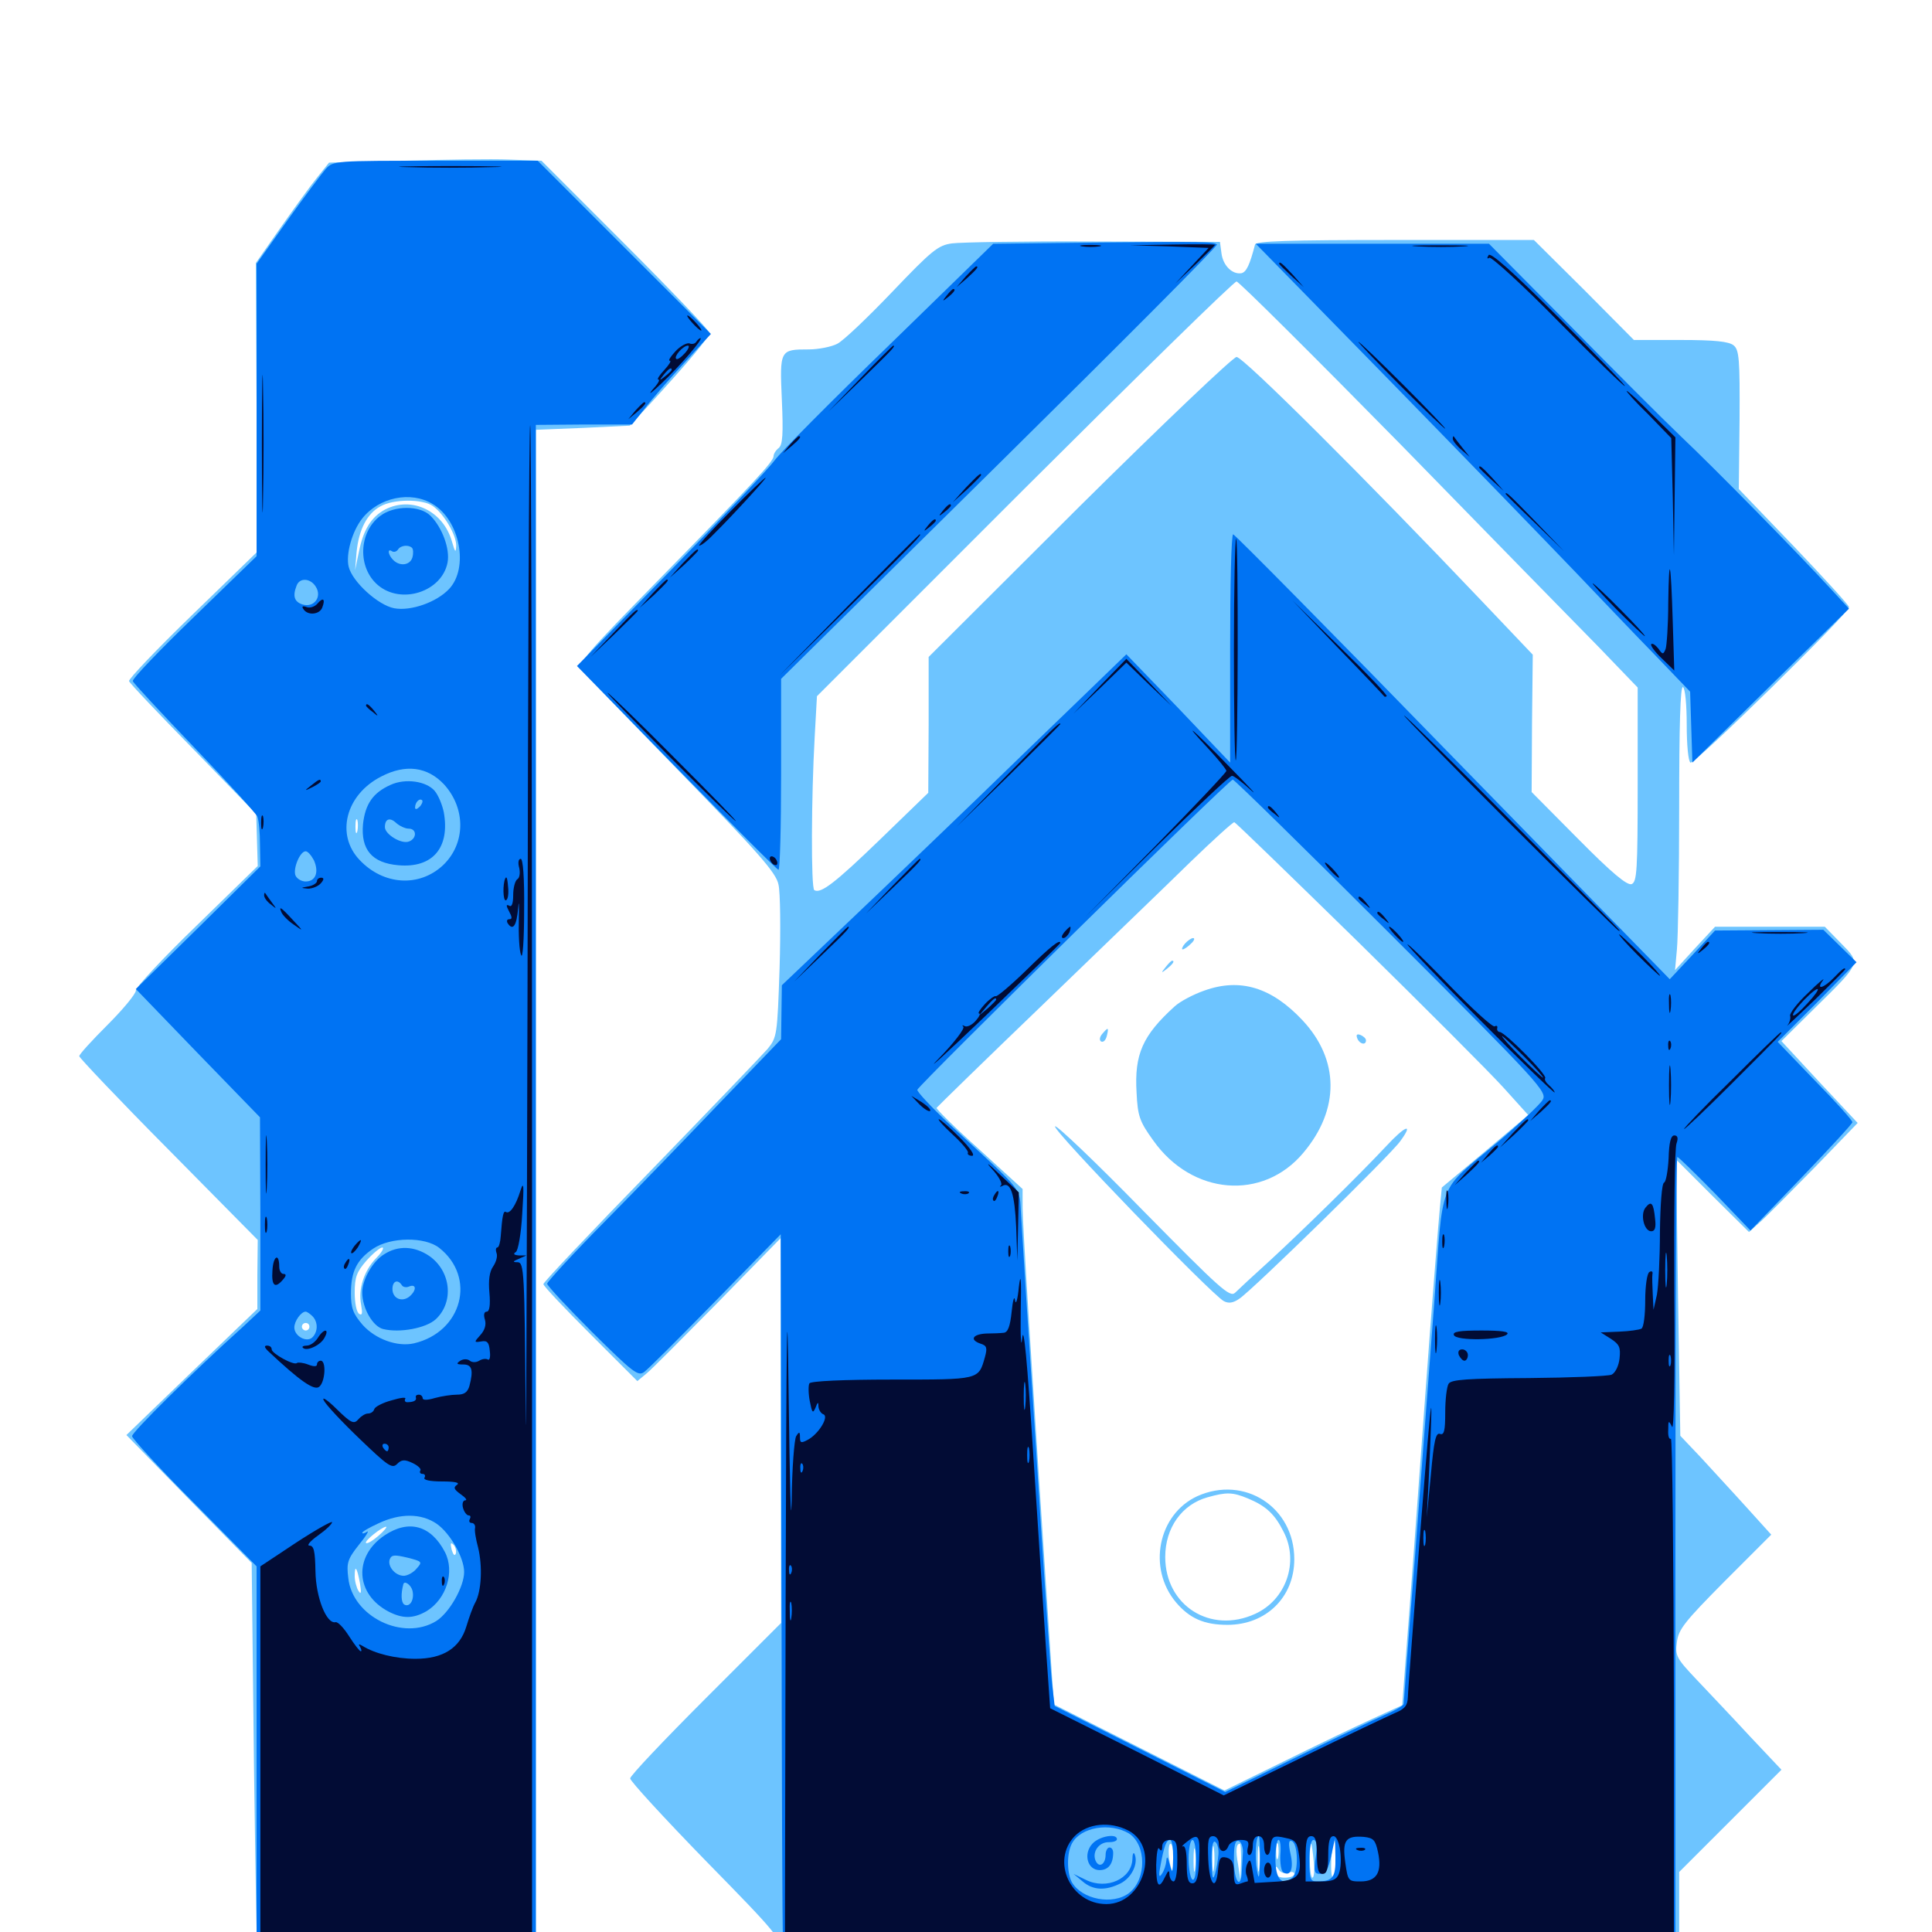 <svg xmlns="http://www.w3.org/2000/svg" viewBox="0 -1000 1000 1000">
	<path fill="#6dc4ff" d="M208.594 -916.797L170.312 -915.82L164.062 -908.008C160.547 -903.711 152.148 -891.992 145.117 -882.031L132.422 -863.867L132.812 -789.062L133.008 -714.258L99.609 -681.836C81.055 -663.867 66.406 -648.438 66.797 -647.461C66.992 -646.484 82.031 -630.664 100 -612.305L132.617 -578.711L133.008 -565.234L133.398 -551.758L101.953 -521.094C84.57 -504.297 70.312 -489.062 70.312 -487.305C70.312 -485.547 63.672 -477.539 55.664 -469.531C47.656 -461.523 41.016 -454.297 41.016 -453.32C41.016 -452.539 61.719 -430.664 87.109 -405.078L133.398 -358.203L133.203 -340.234V-322.461L99.219 -289.844L65.43 -257.227L97.852 -224.023L130.273 -191.016L131.445 -86.719C132.227 -29.492 133.008 17.578 133.398 17.578C133.594 17.773 166.016 17.578 205.664 17.188L277.344 16.797V-380.469V-777.539L301.758 -778.516L325.977 -779.688L336.523 -791.016C356.055 -812.305 367.188 -825.586 367.188 -827.734C367.188 -828.906 347.656 -849.414 323.633 -873.438L280.273 -916.797L263.672 -917.383C254.492 -917.773 229.883 -917.383 208.594 -916.797ZM224.023 -738.086C229.883 -733.984 236.328 -722.852 236.133 -717.383C235.938 -713.672 235.547 -714.062 233.984 -719.531C229.492 -735.547 213.281 -743.359 199.414 -736.328C192.188 -732.422 188.086 -725.977 185.742 -714.258L183.789 -704.883L184.57 -714.258C185.742 -725.977 190.039 -734.18 196.875 -737.891C203.711 -741.797 218.75 -741.797 224.023 -738.086ZM184.961 -569.727C184.375 -567.773 183.984 -568.945 183.984 -572.07C183.984 -575.391 184.375 -576.758 184.961 -575.586C185.352 -574.219 185.352 -571.484 184.961 -569.727ZM194.727 -348.828C188.281 -342.188 185.352 -332.617 186.914 -324.609C187.695 -320.312 187.5 -318.945 185.938 -319.922C184.57 -320.703 183.594 -325.586 183.594 -330.859C183.594 -338.867 184.57 -341.602 189.648 -347.461C192.969 -351.172 196.68 -354.297 197.852 -354.297C199.023 -354.297 197.656 -351.758 194.727 -348.828ZM160.156 -313.281C160.156 -312.305 159.375 -311.328 158.203 -311.328C157.227 -311.328 156.25 -312.305 156.25 -313.281C156.25 -314.453 157.227 -315.234 158.203 -315.234C159.375 -315.234 160.156 -314.453 160.156 -313.281ZM195.898 -205.078C192.969 -202.539 190.039 -200.781 189.453 -201.367C188.477 -202.344 197.461 -209.57 199.805 -209.766C200.586 -209.766 198.828 -207.617 195.898 -205.078ZM235.938 -195.898C235.352 -194.336 234.57 -195.312 233.789 -197.852C233.008 -201.172 233.203 -201.953 234.766 -200.391C235.742 -199.414 236.328 -197.266 235.938 -195.898ZM186.328 -180.469C187.109 -175.586 186.914 -174.414 185.547 -176.562C184.57 -178.125 183.594 -181.641 183.594 -184.18C183.594 -190.43 184.766 -188.867 186.328 -180.469ZM492.773 -874.023C485.547 -873.047 482.422 -870.508 461.719 -848.828C449.219 -835.742 436.523 -823.633 433.398 -822.07C430.469 -820.508 423.633 -819.141 418.555 -819.141C403.711 -819.141 403.516 -818.945 404.688 -792.969C405.469 -775.195 405.078 -769.922 403.125 -768.164C401.562 -766.992 400.391 -765.039 400.391 -763.867C400.391 -761.133 390.234 -750.195 341.406 -700.391C303.125 -661.328 299.023 -656.641 301.172 -653.32C302.539 -651.367 325.781 -627.344 352.539 -599.805C392.578 -558.594 401.758 -548.242 402.93 -542.188C403.906 -538.281 404.102 -518.75 403.516 -499.023C402.344 -464.062 402.148 -463.086 397.266 -457.031C394.336 -453.711 367.188 -425.391 336.719 -393.945C306.25 -362.695 281.25 -336.328 281.25 -335.352C281.25 -334.375 292.188 -322.852 305.664 -309.375L329.883 -285.156L334.375 -288.867C336.914 -290.82 353.516 -307.617 371.484 -325.781L404.102 -359.18V-259.57L404.297 -159.961L365.234 -120.898C343.75 -99.414 326.172 -80.859 326.172 -79.492C326.172 -78.125 343.75 -58.984 365.234 -36.914C402.93 1.562 404.297 3.32 404.297 10.938V18.75H636.719H869.141V-6.055V-31.055L895.508 -57.422L922.07 -83.984L905.664 -101.367C896.68 -111.133 884.18 -124.219 878.125 -130.664C867.773 -141.602 866.992 -142.969 867.969 -150C868.75 -156.641 871.875 -160.547 892.773 -181.641L916.797 -205.664L903.906 -219.922C896.875 -227.734 886.133 -239.258 880.469 -245.508L869.727 -256.836L868.555 -328.32L867.578 -399.805L886.328 -381.055L905.273 -362.305L911.133 -367.578C914.453 -370.508 926.953 -383.203 939.258 -395.703L961.523 -418.75L941.797 -439.844L922.07 -461.133L939.648 -478.516C963.477 -501.953 963.086 -501.367 952.93 -511.719L944.531 -520.312H916.211H887.695L877.344 -509.18L866.992 -497.852L867.969 -508.594C868.555 -514.453 869.141 -547.656 869.141 -582.422C869.141 -624.023 869.727 -645.117 871.094 -644.336C872.266 -643.75 873.047 -634.961 873.047 -624.805C873.047 -614.648 873.828 -605.859 875 -605.273C876.953 -604.102 957.031 -682.617 957.031 -685.742C957.031 -686.719 944.141 -700.781 928.516 -717.188L900 -746.875L900.391 -782.617C900.586 -814.258 900.195 -818.945 897.266 -821.289C894.727 -823.242 887.695 -824.023 869.922 -824.023H845.703L819.922 -850L793.945 -875.781H722.07C666.211 -875.781 650.195 -875.195 649.609 -873.438C646.875 -862.891 645.117 -859.18 642.578 -858.594C637.891 -857.812 633.008 -862.5 632.227 -868.945L631.445 -874.805L566.211 -875C530.273 -875.195 497.266 -874.609 492.773 -874.023ZM725 -769.922C770.312 -723.438 816.602 -676.172 827.734 -664.844L847.656 -644.141V-593.945C847.656 -549.219 847.266 -543.555 844.531 -542.383C842.188 -541.602 834.375 -548.047 816.992 -565.625L792.773 -590.039L792.969 -625.586L793.359 -661.133L766.992 -688.867C707.422 -751.562 643.359 -815.43 640.039 -815.234C638.281 -815.234 601.562 -780.273 558.594 -737.695L480.664 -659.961V-624.805L480.469 -589.648L455.664 -565.625C432.031 -542.773 424.805 -537.305 421.484 -539.258C419.727 -540.234 419.922 -587.5 421.68 -618.555L422.852 -639.648L530.273 -747.07C589.453 -806.055 638.672 -854.297 640.039 -854.297C641.211 -854.297 679.492 -816.211 725 -769.922ZM702.93 -512.5C737.305 -478.711 771.289 -444.727 778.32 -436.914L791.016 -422.852L768.75 -404.102L746.289 -385.352L745.312 -375.195C744.727 -369.531 741.016 -323.242 737.305 -272.266C733.594 -221.289 729.492 -165.43 728.125 -148.438L725.781 -117.383L709.961 -110.156C701.367 -106.25 680.664 -96.289 664.062 -88.086L633.789 -73.242L589.648 -95.508L545.508 -117.773L544.141 -137.891C533.594 -297.461 529.297 -366.797 529.297 -374.805V-384.57L506.836 -405.078C494.336 -416.211 484.57 -425.977 484.766 -426.562C485.156 -427.148 509.961 -451.367 540.039 -480.273C570.117 -509.375 604.492 -542.383 616.211 -553.906C628.125 -565.43 638.281 -574.609 638.867 -574.414C639.648 -574.219 668.359 -546.289 702.93 -512.5ZM573.633 -52.344C574.414 -52.93 573.242 -53.516 571.094 -53.32C568.945 -53.32 568.359 -52.734 569.922 -52.148C571.289 -51.562 573.047 -51.758 573.633 -52.344ZM628.32 -32.617C627.93 -29.492 627.539 -32.031 627.539 -37.891C627.539 -43.75 627.93 -46.289 628.32 -43.359C628.711 -40.234 628.711 -35.547 628.32 -32.617ZM651.758 -32.617C651.367 -29.492 650.977 -32.031 650.977 -37.891C650.977 -43.75 651.367 -46.289 651.758 -43.359C652.148 -40.234 652.148 -35.547 651.758 -32.617ZM661.523 -38.477C660.938 -36.523 660.547 -38.086 660.547 -41.797C660.547 -45.508 660.938 -47.07 661.523 -45.312C661.914 -43.359 661.914 -40.234 661.523 -38.477ZM669.336 -43.359C669.922 -44.727 669.727 -46.484 669.141 -47.07C668.555 -47.852 667.969 -46.68 668.164 -44.531C668.164 -42.383 668.75 -41.797 669.336 -43.359ZM680.078 -35.547C680.469 -31.445 680.078 -28.125 679.297 -28.125C678.516 -28.125 677.93 -32.812 677.93 -38.477C678.125 -49.023 678.906 -48.047 680.078 -35.547ZM691.406 -37.891C691.406 -32.617 690.82 -28.125 690.039 -28.125C689.062 -28.125 688.867 -32.422 689.062 -37.891C690.039 -50.586 691.406 -50.586 691.406 -37.891ZM709.57 -46.289C709.18 -47.07 706.641 -47.656 703.906 -47.656C701.367 -47.656 699.219 -47.07 699.219 -46.289C699.219 -45.312 701.758 -44.727 704.883 -44.727C708.008 -44.727 710.156 -45.312 709.57 -46.289ZM607.422 -38.867C607.422 -35.156 607.031 -32.031 606.641 -32.031C606.25 -32.031 605.469 -35.156 605.078 -38.867C604.688 -42.578 605.078 -45.703 605.859 -45.703C606.641 -45.703 607.422 -42.578 607.422 -38.867ZM618.555 -32.617C618.164 -29.492 617.773 -31.641 617.773 -36.914C617.773 -42.383 618.164 -44.727 618.555 -42.383C618.945 -39.844 618.945 -35.547 618.555 -32.617ZM642.383 -36.523L641.992 -27.148L640.82 -34.961C639.453 -42.383 639.844 -45.703 641.797 -45.703C642.188 -45.703 642.383 -41.602 642.383 -36.523ZM602.93 -35.547C603.516 -36.914 603.32 -38.672 602.734 -39.258C602.148 -40.039 601.562 -38.867 601.758 -36.719C601.758 -34.57 602.344 -33.984 602.93 -35.547ZM666.797 -30.664C668.555 -31.445 669.922 -31.055 669.922 -30.078C669.922 -28.906 667.773 -28.125 665.039 -28.125C661.719 -28.125 660.156 -29.102 660.156 -31.641C660.156 -34.375 660.547 -34.375 661.914 -32.227C662.891 -30.664 665.039 -30.078 666.797 -30.664ZM701.953 -31.055C702.539 -29.492 702.148 -28.125 701.172 -28.125C700 -28.125 699.219 -29.492 699.219 -31.055C699.219 -32.617 699.609 -33.984 700 -33.984C700.391 -33.984 701.172 -32.617 701.953 -31.055ZM588.086 -25.586C589.453 -26.953 590.039 -28.516 589.453 -29.102C588.867 -29.688 587.695 -28.711 587.109 -26.758C585.938 -24.023 586.133 -23.828 588.086 -25.586ZM613.281 -511.523C611.914 -509.961 611.523 -508.594 612.109 -508.594C612.891 -508.594 614.844 -509.961 616.406 -511.523C618.164 -513.086 618.555 -514.453 617.578 -514.453C616.602 -514.453 614.648 -513.086 613.281 -511.523ZM603.32 -499.414C600.781 -496.289 600.977 -496.094 604.102 -498.633C607.227 -501.172 608.203 -502.734 606.641 -502.734C606.25 -502.734 604.688 -501.172 603.32 -499.414ZM623.438 -487.305C617.773 -485.352 610.742 -481.641 608.008 -479.102C591.406 -464.062 587.109 -454.297 588.281 -434.57C588.867 -422.266 589.844 -419.531 596.875 -409.766C616.992 -381.25 653.711 -378.32 674.609 -403.32C693.555 -425.781 693.359 -451.562 674.023 -472.07C658.203 -488.867 641.992 -493.945 623.438 -487.305ZM570.508 -464.844C569.141 -463.281 568.945 -461.523 569.922 -460.938C571.094 -460.352 572.266 -461.523 572.852 -463.672C574.023 -468.359 573.633 -468.555 570.508 -464.844ZM702.539 -462.5C703.711 -459.57 707.031 -458.789 707.031 -461.523C707.031 -462.5 705.664 -463.672 704.297 -464.258C702.344 -465.039 701.758 -464.453 702.539 -462.5ZM546.094 -416.992C544.727 -415.039 626.758 -330.273 633.398 -326.562C635.938 -325.195 638.281 -325.586 641.406 -327.734C647.852 -331.836 720.117 -402.539 724.805 -409.375C731.836 -418.945 727.539 -417.578 717.578 -406.836C703.32 -391.602 674.023 -362.891 657.227 -347.461C649.023 -340.039 640.82 -332.422 639.258 -330.859C636.523 -328.32 631.445 -333.008 591.602 -373.438C567.188 -398.438 546.68 -417.969 546.094 -416.992ZM619.727 -225.586C599.414 -216.211 593.75 -188.281 608.789 -170.508C615.82 -162.305 623.242 -158.984 635.352 -158.984C655.273 -158.984 669.922 -173.242 669.922 -192.969C669.922 -219.922 644.141 -236.523 619.727 -225.586ZM645.898 -224.414C655.273 -220.508 659.766 -216.406 664.453 -207.031C672.461 -191.406 665.625 -171.875 649.609 -164.648C626.562 -154.102 603.125 -168.945 603.125 -194.141C603.125 -209.18 611.719 -221.289 625 -225C634.766 -227.734 637.891 -227.734 645.898 -224.414Z"/>
	<path fill="#0073f3" d="M168.555 -912.5C166.406 -909.961 157.422 -898.047 148.633 -885.742L132.812 -863.477V-787.695V-712.109L100.391 -680.664C82.617 -663.477 68.359 -648.633 68.75 -647.461C68.945 -646.484 83.398 -631.055 100.586 -613.086C117.773 -595.117 132.422 -579.102 133.203 -577.344C133.984 -575.391 134.57 -568.945 134.57 -562.695L134.766 -551.562L102.539 -519.727L70.312 -488.086L102.344 -454.883L134.57 -421.68L134.766 -371.68V-321.68L125.586 -313.086C99.609 -289.648 68.359 -258.789 68.359 -256.641C68.359 -255.469 82.812 -239.648 100.586 -221.875L132.812 -189.258V-86.328V16.797H205.078H277.344V-155.469V-554.102V-780.078L302.344 -780.273H327.148L333.984 -788.867C337.695 -793.75 346.875 -804.297 354.297 -812.305L367.969 -827.148L323.047 -872.07L278.32 -916.797H225.391C173.047 -916.797 172.461 -916.797 168.555 -912.5ZM224.023 -739.062C238.086 -730.664 242.773 -706.055 232.422 -695.117C225.977 -688.281 212.695 -683.594 204.102 -685.156C195.703 -686.719 182.422 -698.828 180.469 -706.641C178.906 -713.086 182.227 -725 187.5 -731.641C196.094 -742.578 212.695 -746.094 224.023 -739.062ZM163.477 -696.289C166.797 -691.016 162.5 -685.352 156.641 -687.109C152.344 -688.477 151.367 -691.406 153.516 -696.875C155.078 -701.172 160.742 -700.781 163.477 -696.289ZM229.883 -593.945C241.211 -581.445 241.016 -563.281 229.297 -552.148C216.992 -540.625 198.438 -541.797 186.133 -554.883C173.633 -567.969 178.906 -588.672 197.266 -598.047C209.961 -604.688 221.289 -603.125 229.883 -593.945ZM162.5 -554.688C165.234 -548.438 163.281 -543.75 158.203 -543.75C156.055 -543.75 153.711 -545.117 152.93 -546.875C151.562 -550.391 155.273 -559.375 158.203 -559.375C159.375 -559.375 161.133 -557.227 162.5 -554.688ZM227.344 -354.102C246.68 -338.867 239.258 -310.547 214.258 -304.688C205.664 -302.734 194.336 -306.836 187.695 -314.258C182.812 -319.922 181.641 -322.852 181.641 -330.469C181.641 -341.992 184.766 -348.047 193.164 -353.711C202.148 -359.766 219.922 -359.961 227.344 -354.102ZM161.719 -318.75C164.648 -315.82 164.648 -310.742 161.719 -307.812C158.789 -304.883 152.344 -308.398 152.344 -312.891C152.344 -316.211 155.859 -321.094 158.203 -321.094C158.789 -321.094 160.352 -320.117 161.719 -318.75ZM225.977 -211.328C233.008 -206.445 240.234 -193.75 240.234 -186.328C240.234 -178.711 232.617 -165.234 225.781 -160.938C208.594 -150.391 182.422 -163.281 180.273 -183.203C179.297 -191.016 179.883 -192.969 185.742 -200.391C189.453 -204.883 191.211 -208.008 190.039 -207.227C188.672 -206.25 187.5 -206.055 187.5 -206.641C187.5 -207.227 191.211 -209.375 195.898 -211.523C207.031 -216.797 217.969 -216.797 225.977 -211.328ZM196.875 -733.008C185.547 -724.609 184.961 -706.055 195.703 -697.07C207.812 -686.914 228.711 -693.75 231.641 -708.789C233.008 -715.82 228.906 -726.953 222.852 -733.008C217.383 -738.477 204.102 -738.477 196.875 -733.008ZM213.281 -716.406C213.867 -715.82 214.062 -713.672 213.477 -711.523C212.305 -707.422 207.031 -706.641 203.516 -710.156C200.781 -712.891 200.391 -716.406 202.93 -714.648C203.906 -714.062 205.273 -714.453 206.055 -715.625C207.422 -717.773 211.523 -718.164 213.281 -716.406ZM202.148 -593.75C192.969 -589.648 189.062 -583.789 187.891 -573.438C186.719 -560.156 192.578 -553.32 206.25 -552.148C224.023 -550.586 233.008 -561.328 229.688 -579.688C228.906 -583.398 226.953 -588.281 225 -590.625C220.703 -595.703 209.766 -597.266 202.148 -593.75ZM217.188 -582.422C215.82 -581.055 214.844 -580.859 214.844 -582.031C214.844 -584.766 217.188 -587.109 218.555 -585.742C218.945 -585.156 218.359 -583.594 217.188 -582.422ZM211.523 -571.094C215.82 -571.094 215.82 -566.016 211.719 -564.453C207.812 -562.891 199.219 -568.164 199.219 -571.875C199.219 -576.172 201.758 -577.148 205.078 -574.023C206.836 -572.461 209.766 -571.094 211.523 -571.094ZM198.828 -350.781C192.969 -347.266 187.5 -337.695 187.5 -331.055C187.5 -322.852 192.969 -313.477 198.242 -312.109C206.836 -309.961 220.508 -312.5 225.586 -317.188C235.156 -326.172 233.398 -342.188 222.07 -350C214.453 -355.078 206.055 -355.469 198.828 -350.781ZM208.008 -334.766C208.594 -333.789 210.352 -333.398 211.914 -334.18C215.625 -335.547 215.625 -332.031 211.914 -328.906C208.008 -325.781 203.125 -327.93 203.125 -332.812C203.125 -336.914 205.859 -338.086 208.008 -334.766ZM199.023 -205.273C182.812 -194.336 183.984 -174.805 201.172 -165.82C208.398 -162.109 213.867 -162.109 220.703 -166.016C231.055 -172.266 235.547 -186.523 230.273 -196.68C223.047 -210.547 211.523 -213.672 199.023 -205.273ZM215.625 -188.086C213.867 -185.938 210.742 -184.375 208.984 -184.375C204.492 -184.375 200.391 -189.453 201.758 -192.969C202.734 -195.312 204.297 -195.312 210.938 -193.75C218.555 -191.797 218.75 -191.602 215.625 -188.086ZM213.477 -176.758C214.648 -172.07 212.109 -167.773 209.18 -169.531C207.617 -170.703 207.422 -175 208.789 -180.078C209.375 -182.031 212.695 -179.688 213.477 -176.758ZM565.234 -874.414L514.062 -873.828L460.352 -821.484C430.664 -792.773 403.906 -765.82 400.781 -761.523C397.656 -757.227 373.438 -731.641 346.875 -704.492L298.633 -655.273L350 -602.734C378.32 -573.828 401.953 -550 402.93 -549.805C403.711 -549.805 404.297 -571.875 404.297 -599.219V-648.633L517.578 -760.547C579.883 -822.07 630.469 -872.852 629.883 -873.438C628.516 -874.805 623.242 -875 565.234 -874.414ZM721.094 -801.172C760.156 -761.133 802.539 -717.383 815.43 -703.906C828.32 -690.43 846.875 -670.898 856.836 -660.742L874.805 -641.992L875.391 -623.633L875.977 -605.273L916.406 -645.117L957.031 -684.961L947.852 -694.922C930.664 -713.672 887.5 -757.617 869.922 -774.219C860.352 -783.398 834.18 -809.57 811.719 -832.422L770.703 -873.828H710.352H650ZM636.719 -664.453V-605.273L609.961 -633.398L583.008 -661.328L530.273 -610.352C501.367 -582.227 461.133 -543.75 441.016 -524.609L404.688 -490.039L404.492 -476.172L404.297 -462.109L373.633 -430.273C356.836 -412.695 329.688 -384.57 313.086 -367.773C296.68 -351.172 283.203 -336.523 283.203 -335.547C283.203 -334.57 293.75 -323.242 306.445 -310.547C327.539 -289.648 330.273 -287.5 333.398 -289.844C335.352 -291.211 351.953 -307.812 370.508 -326.758L404.102 -361.133L404.492 -180.469C404.688 -81.055 404.883 0.977 405.273 2.148C405.469 3.125 405.859 7.422 405.859 11.328L406.25 18.555H613.867C727.93 18.555 831.641 18.164 844.336 17.383L867.188 16.211V-192.383C867.188 -307.227 867.578 -401.172 868.164 -401.172C868.75 -401.172 877.539 -392.578 887.695 -382.227L906.055 -363.086L932.422 -390.43C946.875 -405.469 958.789 -418.359 958.789 -419.141C958.984 -419.922 950.195 -429.688 939.453 -440.625L920.117 -460.742L940.625 -481.25L960.938 -501.953L952.344 -510.352L943.75 -518.75L915.82 -518.555L887.695 -518.359L875.977 -505.664L864.258 -493.164L751.953 -608.203C690.234 -671.68 639.062 -723.438 638.281 -723.438C637.305 -723.438 636.719 -696.875 636.719 -664.453ZM720.508 -515.625C797.461 -438.672 800.977 -434.766 798.438 -430.664C797.07 -428.32 786.719 -418.555 775.391 -408.984C743.555 -382.227 747.266 -391.406 742.383 -325.977C740.039 -294.922 735.547 -235.742 732.422 -194.531C729.102 -153.32 726.562 -118.945 726.562 -118.164C726.562 -117.188 722.07 -114.648 716.602 -112.305C711.133 -109.961 690.43 -100 670.508 -90.234L634.18 -72.461L590.039 -94.727L545.898 -116.992L544.531 -128.711C543.75 -135.156 540.039 -189.258 536.328 -248.828C532.422 -308.398 528.906 -363.477 528.516 -370.898C527.344 -386.328 531.641 -380.859 491.406 -418.164C482.031 -426.953 474.609 -434.961 474.805 -435.938C475.977 -438.867 636.133 -596.484 638.086 -596.484C638.867 -596.484 675.977 -560.156 720.508 -515.625ZM584.375 -50.977C593.359 -45.117 593.555 -27.539 584.57 -20.312C576.172 -13.672 559.766 -16.797 554.688 -25.977C552.148 -31.055 552.148 -41.016 554.883 -45.898C559.375 -54.297 574.609 -56.836 584.375 -50.977ZM652.148 -37.5C651.953 -27.539 651.562 -26.562 650.586 -32.031C649.414 -38.672 650 -49.609 651.562 -49.609C651.953 -49.609 652.148 -44.141 652.148 -37.5ZM607.227 -38.477C607.031 -30.078 606.836 -29.688 605.469 -34.961C604.492 -38.867 603.906 -39.648 603.711 -36.914C603.516 -34.766 602.539 -31.641 601.367 -30.078C600 -27.93 599.609 -28.906 600.586 -33.984C602.539 -44.727 603.711 -47.656 605.664 -47.656C606.641 -47.656 607.227 -43.555 607.227 -38.477ZM619.141 -36.719C619.141 -30.078 618.359 -26.367 617.188 -27.148C616.211 -27.734 615.234 -32.617 615.234 -38.086C615.234 -43.359 616.211 -47.656 617.188 -47.656C618.359 -47.656 619.141 -42.773 619.141 -36.719ZM630.664 -40.234C630.469 -37.305 629.688 -32.812 628.906 -30.078C627.734 -26.367 627.344 -27.93 627.148 -36.523C626.953 -43.555 627.734 -47.461 628.906 -46.68C630.078 -46.094 630.859 -43.164 630.664 -40.234ZM643.359 -41.602C643.164 -39.062 642.969 -34.57 642.773 -31.641C642.383 -21.289 638.672 -26.172 638.672 -37.109C638.672 -44.922 639.258 -47.656 641.211 -47.07C642.383 -46.68 643.359 -44.141 643.359 -41.602ZM662.695 -40.039C662.5 -35.742 663.086 -31.641 664.258 -30.859C667.969 -28.516 669.727 -32.812 667.969 -40.43C666.797 -45.703 666.992 -47.656 668.555 -47.07C671.875 -46.094 672.266 -30.859 668.945 -28.125C663.477 -23.633 660.156 -27.344 660.156 -37.891C660.156 -43.164 660.938 -47.656 661.719 -47.656C662.695 -47.656 663.086 -44.141 662.695 -40.039ZM681.055 -38.867C679.883 -31.055 680.273 -30.078 683.398 -30.078C686.133 -30.078 687.5 -32.227 689.062 -39.453L691.016 -48.633L691.211 -38.672C691.406 -28.125 689.844 -26.172 681.445 -26.172C678.32 -26.172 677.734 -27.539 677.734 -36.914C677.734 -43.555 678.516 -47.656 679.883 -47.656C681.445 -47.656 681.836 -44.922 681.055 -38.867ZM710.938 -46.289C710.938 -48.242 699.609 -48.047 698.438 -46.094C697.852 -45.117 700.586 -44.531 704.102 -44.531C707.812 -44.727 710.938 -45.312 710.938 -46.289ZM703.32 -37.305C704.688 -38.672 704.492 -39.648 702.344 -40.43C699.805 -41.406 699.219 -40.234 699.219 -34.766C699.219 -27.148 702.539 -24.805 708.789 -28.125C712.695 -30.078 714.844 -39.844 711.328 -39.844C710.352 -39.844 709.766 -37.891 709.766 -35.547C709.961 -32.227 708.789 -30.859 705.664 -30.469C700.781 -29.688 699.609 -33.594 703.32 -37.305ZM565.43 -45.703C560.547 -40.43 562.891 -32.031 569.141 -32.031C573.633 -32.031 576.172 -35.156 576.172 -41.016C576.172 -42.578 575.391 -43.75 574.219 -43.75C573.242 -43.75 572.266 -41.992 572.266 -40.039C572.266 -34.961 568.75 -32.812 566.992 -37.109C565.234 -41.602 568.945 -46.68 574.023 -46.484C576.172 -46.484 578.125 -47.07 578.125 -48.047C578.125 -51.172 568.945 -49.609 565.43 -45.703ZM586.133 -37.695C585.742 -27.539 572.852 -21.68 562.109 -26.953L555.664 -30.078L560.352 -26.172C565.82 -21.484 572.266 -21.289 580.078 -25.195C585.742 -28.125 589.258 -35.352 587.305 -40.234C586.719 -41.602 586.133 -40.43 586.133 -37.695Z"/>
	<path fill="#020c35" d="M211.328 -913.477C199.805 -913.672 209.766 -914.062 233.398 -914.062C257.031 -914.062 266.406 -913.672 254.297 -913.477C242.188 -913.086 222.852 -913.086 211.328 -913.477ZM560.156 -872.461C557.617 -872.852 559.57 -873.242 564.453 -873.242C569.336 -873.242 571.289 -872.852 568.945 -872.461C566.406 -872.07 562.5 -872.07 560.156 -872.461ZM605.273 -872.461L625.586 -871.68L616.992 -862.5L608.398 -853.32L618.75 -863.086C624.219 -868.359 628.906 -873.047 628.906 -873.242C628.906 -873.633 618.945 -873.633 607.031 -873.438L584.961 -873.047ZM733.984 -872.461C727.148 -872.852 732.227 -873.047 745.117 -873.047C758.008 -873.047 763.477 -872.852 757.422 -872.461C751.172 -872.07 740.625 -872.07 733.984 -872.461ZM770.508 -867.969C769.531 -866.406 769.727 -865.82 770.898 -866.602C771.875 -867.188 788.086 -852.539 806.641 -833.594C825.195 -814.844 840.625 -799.805 841.016 -800.195C841.406 -800.586 825.977 -816.406 806.836 -835.547C782.812 -859.57 771.484 -869.531 770.508 -867.969ZM662.109 -863.477C662.109 -863.086 665.039 -860.352 668.555 -857.031L674.805 -851.367L669.141 -857.812C663.672 -863.672 662.109 -865.039 662.109 -863.477ZM499.805 -856.836L495.117 -851.367L500.586 -856.055C505.469 -860.547 506.836 -862.109 505.273 -862.109C504.883 -862.109 502.539 -859.766 499.805 -856.836ZM490.039 -847.07C487.5 -843.945 487.695 -843.75 490.82 -846.289C493.945 -848.828 494.922 -850.391 493.359 -850.391C492.969 -850.391 491.406 -848.828 490.039 -847.07ZM358.398 -832.812C360.352 -830.664 362.305 -828.906 362.891 -828.906C363.477 -828.906 362.305 -830.664 360.352 -832.812C358.398 -834.961 356.445 -836.719 355.859 -836.719C355.273 -836.719 356.445 -834.961 358.398 -832.812ZM135.547 -770.312C135.547 -738.672 135.938 -725.586 136.133 -741.602C136.523 -757.422 136.523 -783.203 136.133 -799.219C135.938 -815.039 135.547 -801.953 135.547 -770.312ZM360.352 -823.047C359.766 -822.07 358.203 -821.68 356.836 -822.266C355.469 -822.656 352.148 -820.898 349.609 -818.164C347.07 -815.43 345.703 -813.281 346.68 -813.281C347.656 -813.281 346.289 -811.133 343.75 -808.398C341.211 -805.664 339.844 -803.516 340.82 -803.516C341.797 -803.516 340.43 -801.172 337.695 -798.242C335.156 -795.117 337.305 -796.68 342.383 -801.562C351.953 -810.547 364.453 -825 362.5 -825C362.109 -825 361.133 -824.219 360.352 -823.047ZM354.492 -817.188C352.539 -815.039 350.586 -813.672 350 -814.258C348.633 -815.43 353.516 -821.094 356.055 -821.094C357.031 -821.094 356.445 -819.336 354.492 -817.188ZM347.656 -808.594C347.656 -808.203 346.094 -806.641 344.336 -805.273C341.211 -802.734 341.016 -802.93 343.555 -806.055C346.094 -809.18 347.656 -810.156 347.656 -808.594ZM724.609 -800.586C736.914 -788.281 747.461 -778.125 748.047 -778.125C748.438 -778.125 738.867 -788.281 726.562 -800.586C714.258 -812.891 703.711 -823.047 703.125 -823.047C702.734 -823.047 712.305 -812.891 724.609 -800.586ZM445.312 -804.102L428.711 -786.914L445.898 -803.516C461.719 -818.945 463.867 -821.094 462.305 -821.094C462.109 -821.094 454.297 -813.477 445.312 -804.102ZM853.125 -785.547L865.039 -773.242L865.82 -742.969L866.406 -712.695L866.797 -743.164L867.188 -773.633L855.078 -785.547C848.633 -792.188 842.578 -797.656 841.992 -797.656C841.406 -797.656 846.289 -792.188 853.125 -785.547ZM328.906 -787.5L325.195 -783.008L329.688 -786.719C333.789 -790.234 334.961 -791.797 333.398 -791.797C333.008 -791.797 331.055 -789.844 328.906 -787.5ZM273.047 -488.672C272.656 -328.32 272.266 -230.664 272.07 -271.875C271.484 -341.211 271.289 -346.484 267.969 -346.68C265.234 -346.68 265.234 -347.07 268.555 -348.438L272.461 -350.195H268.555C266.016 -350.391 265.43 -350.977 266.992 -351.953C268.164 -352.734 269.727 -361.133 270.312 -371.875C271.289 -386.719 271.094 -389.062 269.336 -383.594C266.992 -375.977 263.867 -371.484 261.914 -372.656C260.547 -373.633 259.961 -370.703 259.18 -360.156C258.984 -357.031 258.203 -354.297 257.422 -354.297C256.641 -354.297 256.445 -352.93 257.031 -351.367C257.617 -349.805 256.836 -346.875 255.273 -344.531C253.32 -341.797 252.734 -337.305 253.32 -330.859C253.906 -324.414 253.32 -321.094 251.953 -321.094C250.586 -321.094 250.195 -319.531 250.977 -316.992C251.758 -314.453 250.977 -311.523 248.633 -308.984C245.312 -305.273 245.312 -305.078 249.023 -305.664C252.148 -306.25 253.125 -305.273 253.516 -300.781C253.906 -297.852 253.516 -295.703 252.539 -296.289C251.562 -296.875 249.609 -296.68 248.047 -295.703C246.484 -294.727 244.336 -294.727 243.164 -295.703C241.992 -296.68 239.844 -296.68 238.281 -295.703C235.938 -294.141 236.328 -293.75 239.844 -293.75C244.336 -293.75 245.117 -290.82 242.969 -282.617C241.992 -279.297 240.234 -278.125 236.523 -278.125C233.789 -278.125 228.516 -277.344 225 -276.367C221.094 -275.195 218.75 -275.195 218.75 -276.367C218.75 -277.344 217.773 -278.125 216.797 -278.125C215.625 -278.125 215.039 -277.539 215.234 -276.758C215.82 -275.195 214.258 -274.219 210.742 -274.219C209.766 -274.219 209.18 -275 209.766 -275.977C210.352 -276.953 207.227 -276.562 202.734 -275.195C198.242 -274.023 194.141 -271.875 193.75 -270.703C193.359 -269.336 191.992 -268.359 190.43 -268.359C189.062 -268.359 186.914 -266.992 185.547 -265.43C183.203 -262.695 181.836 -263.281 174.219 -270.703C169.531 -275.391 166.406 -277.344 167.578 -275.195C168.555 -273.047 176.953 -264.062 186.133 -255.273C200.586 -241.406 202.93 -239.648 205.469 -242.188C207.812 -244.531 209.375 -244.727 213.477 -242.773C216.406 -241.406 218.164 -239.648 217.578 -238.867C216.992 -237.891 217.578 -237.109 218.75 -237.109C219.922 -237.109 220.312 -236.133 219.727 -235.156C218.945 -233.984 222.461 -233.203 228.906 -233.203C235.352 -233.203 238.281 -232.617 236.523 -231.445C234.57 -230.078 234.961 -229.102 238.477 -226.562C241.016 -224.805 241.992 -223.438 240.82 -223.438C239.648 -223.438 239.062 -221.68 239.648 -219.531C240.234 -217.383 241.602 -215.625 242.578 -215.625C243.555 -215.625 243.75 -214.844 243.164 -213.672C242.578 -212.695 242.969 -211.719 244.141 -211.719C245.312 -211.719 246.094 -210.547 245.898 -209.18C245.508 -208.008 246.289 -203.32 247.461 -199.023C249.805 -189.453 249.219 -176.562 246.094 -170.703C244.727 -168.359 242.773 -162.695 241.406 -158.203C238.086 -147.07 229.492 -141.406 215.039 -141.406C204.688 -141.406 193.945 -144.141 187.695 -148.047C185.742 -149.219 185.352 -149.023 186.328 -147.656C187.109 -146.289 187.305 -145.312 186.719 -145.312C186.133 -145.312 183.398 -148.828 180.664 -153.125C177.93 -157.422 174.805 -160.742 173.633 -160.352C168.945 -159.375 163.477 -173.242 163.281 -186.719C163.086 -197.07 162.5 -200 160.156 -200C158.594 -200 160.547 -202.344 164.648 -205.273C168.555 -208.008 171.875 -211.133 171.875 -212.109C171.875 -212.891 163.477 -208.203 153.32 -201.562L134.766 -189.258V-87.305V14.844H205.078H275.391V-382.617C275.391 -601.172 275 -780.078 274.414 -780.078C273.828 -780.078 273.242 -648.828 273.047 -488.672ZM201.172 -250.781C201.172 -249.805 200.781 -248.828 200.391 -248.828C199.805 -248.828 198.828 -249.805 198.242 -250.781C197.656 -251.953 198.047 -252.734 199.023 -252.734C200.195 -252.734 201.172 -251.953 201.172 -250.781ZM408.984 -769.922L405.273 -765.43L409.766 -769.141C413.867 -772.656 415.039 -774.219 413.477 -774.219C413.086 -774.219 411.133 -772.266 408.984 -769.922ZM751.953 -772.852C751.953 -771.875 753.906 -769.336 756.445 -767.188L760.742 -763.477L756.836 -768.359C754.688 -771.094 752.734 -773.633 752.539 -774.023C752.148 -774.414 751.953 -774.023 751.953 -772.852ZM765.625 -758.008C765.625 -757.617 768.555 -754.883 772.07 -751.562L778.32 -745.898L772.656 -752.344C767.188 -758.203 765.625 -759.57 765.625 -758.008ZM499.805 -747.461L493.164 -740.039L500.586 -746.68C504.492 -750.391 507.812 -753.711 507.812 -754.102C507.812 -755.664 506.25 -754.102 499.805 -747.461ZM377.93 -735.156C368.359 -725.586 361.133 -717.578 361.914 -717.578C362.891 -717.578 366.016 -719.922 368.945 -723.047C378.32 -732.227 397.07 -752.734 396.289 -752.734C395.703 -752.734 387.5 -744.922 377.93 -735.156ZM779.297 -744.336C779.297 -744.141 786.133 -737.305 794.531 -729.297L809.57 -714.648L794.922 -729.883C781.445 -743.75 779.297 -745.898 779.297 -744.336ZM488.086 -735.742C485.547 -732.617 485.742 -732.422 488.867 -734.961C490.625 -736.328 492.188 -737.891 492.188 -738.281C492.188 -739.844 490.625 -738.867 488.086 -735.742ZM480.273 -727.93C477.734 -724.805 477.93 -724.609 481.055 -727.148C482.812 -728.516 484.375 -730.078 484.375 -730.469C484.375 -732.031 482.812 -731.055 480.273 -727.93ZM439.453 -686.914L403.32 -650.195L440.039 -686.328C474.023 -719.922 477.539 -723.438 475.977 -723.438C475.781 -723.438 459.375 -707.031 439.453 -686.914ZM638.672 -663.867C638.672 -631.836 639.062 -606.055 639.648 -606.445C640.82 -607.812 641.016 -719.727 639.844 -721.094C639.258 -721.68 638.672 -695.898 638.672 -663.867ZM353.32 -708.398L346.68 -700.977L354.102 -707.617C358.008 -711.328 361.328 -714.648 361.328 -715.039C361.328 -716.602 359.766 -715.039 353.32 -708.398ZM863.477 -687.891C863.477 -676.562 862.695 -665.625 862.109 -664.062C860.938 -661.133 860.547 -661.133 858.398 -664.258C856.836 -666.211 855.273 -667.188 854.688 -666.602C854.102 -666.016 856.445 -662.695 860.156 -659.18L866.602 -652.93L865.82 -677.93C864.844 -710.156 863.867 -714.453 863.477 -687.891ZM337.695 -692.773L331.055 -685.352L338.477 -691.992C345.117 -698.438 346.68 -700 345.117 -700C344.727 -700 341.406 -696.68 337.695 -692.773ZM836.914 -684.375C844.336 -676.953 850.977 -670.703 851.367 -670.703C851.953 -670.703 846.289 -676.953 838.867 -684.375C831.445 -691.992 824.805 -698.047 824.414 -698.047C823.828 -698.047 829.492 -691.992 836.914 -684.375ZM164.258 -687.5C162.891 -685.938 160.352 -685.156 158.789 -685.742C156.641 -686.523 156.055 -686.133 157.031 -684.766C159.18 -681.25 165.43 -681.836 166.797 -685.547C168.555 -690.039 167.188 -691.016 164.258 -687.5ZM692.383 -664.844C705.273 -651.562 716.016 -640.234 716.406 -639.648C716.602 -639.258 717.188 -639.258 717.773 -639.648C718.164 -640.234 707.422 -651.562 693.75 -664.844L668.945 -689.258ZM317.383 -672.266L305.664 -659.961L317.969 -671.68C324.609 -678.125 330.078 -683.594 330.078 -683.789C330.078 -685.352 328.125 -683.594 317.383 -672.266ZM569.336 -644.922L555.664 -630.664L569.336 -643.75L583.008 -657.031L594.727 -645.703L606.445 -634.57L594.727 -646.875C588.281 -653.516 583.008 -658.984 583.008 -658.984C583.008 -658.984 576.758 -652.539 569.336 -644.922ZM346.68 -608.203C364.844 -590.039 380.273 -575 380.859 -575C381.445 -575 366.797 -590.039 348.633 -608.203C330.469 -626.562 315.039 -641.406 314.453 -641.406C313.867 -641.406 328.516 -626.562 346.68 -608.203ZM189.453 -634.766C189.453 -634.375 191.016 -632.812 192.969 -631.445C195.898 -628.906 196.094 -629.102 193.555 -632.227C191.016 -635.352 189.453 -636.328 189.453 -634.766ZM781.25 -574.023C811.914 -543.359 837.305 -518.359 837.695 -518.359C838.672 -518.359 845.703 -511.328 782.422 -574.805C752.344 -605.078 727.344 -629.688 726.758 -629.688C726.172 -629.688 750.586 -604.688 781.25 -574.023ZM521.484 -599.023L495.117 -572.07L522.07 -598.438C536.719 -612.891 548.828 -625 548.828 -625.195C548.828 -626.758 545.898 -623.828 521.484 -599.023ZM625.781 -612.109C630.664 -606.836 634.766 -601.758 634.766 -600.977C634.766 -600.195 618.359 -582.812 598.242 -562.305L561.523 -525.195L598.633 -561.914C619.141 -582.031 636.523 -598.438 637.695 -598.438C638.672 -598.438 642.969 -595.117 647.266 -591.211C651.758 -587.109 646.875 -592.383 636.719 -602.734C617.383 -622.656 610.156 -628.906 625.781 -612.109ZM160.938 -593.359C157.422 -590.625 157.422 -590.43 161.719 -592.578C164.062 -593.75 166.016 -595.117 166.016 -595.508C166.016 -597.07 165.039 -596.68 160.938 -593.359ZM656.25 -582.031C656.25 -581.641 657.812 -580.078 659.766 -578.711C662.695 -576.172 662.891 -576.367 660.352 -579.492C657.812 -582.617 656.25 -583.594 656.25 -582.031ZM135.156 -574.023C135.156 -570.898 135.547 -569.727 136.133 -571.68C136.523 -573.438 136.523 -576.172 136.133 -577.539C135.547 -578.711 135.156 -577.344 135.156 -574.023ZM398.438 -555.664C398.438 -554.688 399.414 -553.125 400.391 -552.539C401.562 -551.953 402.344 -552.148 402.344 -553.32C402.344 -554.297 401.562 -555.859 400.391 -556.445C399.414 -557.031 398.438 -556.836 398.438 -555.664ZM268.75 -550.781C269.336 -548.242 268.945 -545.508 267.773 -544.922C266.602 -544.141 265.625 -540.43 265.625 -536.719C265.625 -532.227 264.844 -530.273 263.477 -531.25C261.914 -532.031 261.914 -531.25 263.477 -528.32C265.039 -525.391 265.234 -524.219 263.672 -524.219C262.5 -524.219 262.109 -523.438 262.695 -522.266C265.43 -517.969 267.383 -520.703 268.164 -529.688C268.555 -534.766 268.75 -532.227 268.555 -524.219C268.359 -516.211 268.75 -507.812 269.727 -505.664C270.508 -503.32 271.289 -513.086 271.289 -528.711C271.484 -545.703 270.703 -555.469 269.531 -555.469C268.359 -555.469 267.969 -553.516 268.75 -550.781ZM461.914 -541.406L448.242 -527.148L462.5 -540.82C475.586 -553.32 477.539 -555.469 475.977 -555.469C475.781 -555.469 469.336 -549.023 461.914 -541.406ZM688.477 -549.609C690.43 -547.461 692.383 -545.703 692.969 -545.703C693.555 -545.703 692.383 -547.461 690.43 -549.609C688.477 -551.758 686.523 -553.516 685.938 -553.516C685.352 -553.516 686.523 -551.758 688.477 -549.609ZM164.062 -543.945C164.062 -542.969 162.109 -541.602 159.766 -541.211C155.469 -540.43 155.469 -540.43 159.375 -540.039C161.719 -540.039 164.648 -541.211 166.016 -542.773C167.773 -544.727 167.773 -545.703 166.211 -545.703C165.039 -545.703 164.062 -544.922 164.062 -543.945ZM261.523 -545.312C260.156 -542.383 260.352 -533.984 261.719 -533.984C262.695 -533.984 263.281 -536.523 263.086 -539.844C262.695 -544.922 262.305 -546.875 261.523 -545.312ZM136.719 -536.523C136.719 -535.352 138.281 -533.203 140.234 -531.836C143.359 -529.297 143.359 -529.297 140.625 -533.008C139.062 -535.156 137.5 -537.305 137.305 -537.695C136.914 -538.086 136.719 -537.695 136.719 -536.523ZM703.125 -535.156C703.125 -534.766 704.688 -533.203 706.641 -531.836C709.57 -529.297 709.766 -529.492 707.227 -532.617C704.688 -535.742 703.125 -536.719 703.125 -535.156ZM145.703 -527.734C146.289 -526.367 149.023 -523.438 151.953 -521.484C157.227 -517.773 157.227 -517.773 151.562 -523.828C145.312 -530.664 144.141 -531.25 145.703 -527.734ZM712.891 -527.344C712.891 -526.953 714.453 -525.391 716.406 -524.023C719.336 -521.484 719.531 -521.68 716.992 -524.805C714.453 -527.93 712.891 -528.906 712.891 -527.344ZM424.805 -506.25L411.133 -491.992L425.391 -505.664C438.477 -518.164 440.43 -520.312 438.867 -520.312C438.672 -520.312 432.227 -513.867 424.805 -506.25ZM550.781 -517.383C549.414 -515.625 549.219 -514.453 550.391 -514.453C551.367 -514.453 552.734 -515.82 553.516 -517.383C554.102 -518.945 554.297 -520.312 553.906 -520.312C553.516 -520.312 552.148 -518.945 550.781 -517.383ZM721.68 -516.406C723.633 -514.258 725.586 -512.5 726.172 -512.5C726.758 -512.5 725.586 -514.258 723.633 -516.406C721.68 -518.555 719.727 -520.312 719.141 -520.312C718.555 -520.312 719.727 -518.555 721.68 -516.406ZM909.766 -516.992C902.93 -517.383 908.008 -517.578 920.898 -517.578C933.789 -517.578 939.258 -517.383 933.203 -516.992C926.953 -516.602 916.406 -516.602 909.766 -516.992ZM847.656 -505.664C853.516 -499.805 858.789 -494.922 859.18 -494.922C859.766 -494.922 855.469 -499.805 849.609 -505.664C843.75 -511.523 838.477 -516.406 838.086 -516.406C837.5 -516.406 841.797 -511.523 847.656 -505.664ZM531.25 -497.852C523.242 -490.039 516.016 -483.984 515.43 -484.375C514.844 -484.766 512.109 -482.812 509.766 -480.273C507.227 -477.539 505.859 -475.391 506.836 -475.391C507.617 -475.391 506.836 -473.633 504.883 -471.484C502.93 -469.336 500.391 -468.164 499.219 -468.945C498.047 -469.531 497.852 -469.336 498.633 -468.555C499.414 -467.578 493.75 -460.156 485.938 -452.148C478.125 -444.141 489.062 -454.102 510.352 -474.414C531.445 -494.727 548.828 -511.523 548.828 -511.914C548.828 -514.062 543.945 -510.352 531.25 -497.852ZM515.625 -482.617C515.625 -482.227 513.672 -480.273 511.328 -478.125L506.836 -474.414L510.547 -478.906C514.062 -483.008 515.625 -484.18 515.625 -482.617ZM728.516 -511.133C728.516 -510.352 745.703 -492.383 766.602 -471.484C787.5 -450.391 804.688 -433.789 804.688 -434.57C804.688 -435.156 803.32 -436.914 801.758 -438.281C800.195 -439.648 799.219 -441.211 799.805 -441.992C800.781 -443.75 779.297 -465.43 776.367 -465.82C775.391 -465.82 774.609 -466.797 775 -467.969C775.195 -468.945 774.609 -469.336 773.633 -468.75C772.656 -468.164 762.109 -477.734 750.195 -490.039C738.281 -502.344 728.516 -511.914 728.516 -511.133ZM789.062 -452.93C794.922 -447.07 799.219 -442.188 798.633 -442.188C798.242 -442.188 792.969 -447.07 787.109 -452.93C781.25 -458.789 776.953 -463.672 777.539 -463.672C777.93 -463.672 783.203 -458.789 789.062 -452.93ZM880.664 -509.18C878.125 -506.055 878.32 -505.859 881.445 -508.398C884.57 -510.938 885.547 -512.5 883.984 -512.5C883.594 -512.5 882.031 -510.938 880.664 -509.18ZM949.219 -493.945C943.945 -488.477 939.648 -487.305 943.555 -492.578C944.922 -494.336 941.406 -491.602 935.938 -486.133C930.273 -480.859 926.172 -475.391 926.562 -474.219C926.953 -473.047 926.367 -470.703 925.195 -469.336C923.828 -467.773 930.078 -473.633 939.062 -482.227C947.852 -490.82 955.078 -498.047 955.078 -498.242C955.078 -499.609 953.516 -498.438 949.219 -493.945ZM935.352 -480.469C931.836 -476.562 928.516 -473.828 928.125 -474.414C927.539 -475 930.078 -478.516 933.594 -482.227C942.188 -491.016 943.75 -489.453 935.352 -480.469ZM863.867 -480.273C863.867 -475.977 864.258 -474.414 864.648 -476.953C865.039 -479.297 865.039 -482.812 864.648 -484.766C864.062 -486.523 863.672 -484.57 863.867 -480.273ZM896.094 -440.82C882.227 -427.344 871.289 -415.82 871.68 -415.625C871.875 -415.234 883.008 -425.781 896.094 -438.867C923.047 -465.82 922.852 -465.625 921.68 -465.625C921.289 -465.625 909.766 -454.492 896.094 -440.82ZM863.477 -458.594C863.477 -456.445 864.062 -455.859 864.648 -457.422C865.234 -458.789 865.039 -460.547 864.453 -461.133C863.867 -461.914 863.281 -460.742 863.477 -458.594ZM863.867 -438.281C863.867 -429.102 864.258 -425.391 864.648 -430.078C865.039 -434.57 865.039 -441.992 864.648 -446.68C864.258 -451.172 863.867 -447.461 863.867 -438.281ZM475.977 -428.32C478.32 -425.977 480.859 -424.414 481.445 -425C482.031 -425.586 480.078 -427.539 477.148 -429.492L471.68 -432.812ZM796.68 -425.195L791.992 -419.727L797.461 -424.414C802.344 -428.906 803.711 -430.469 802.148 -430.469C801.758 -430.469 799.414 -428.125 796.68 -425.195ZM137.5 -397.266C137.5 -383.789 137.695 -378.32 138.086 -385.156C138.477 -391.797 138.477 -402.734 138.086 -409.57C137.695 -416.211 137.5 -410.742 137.5 -397.266ZM493.164 -412.695C498.047 -408.203 501.562 -403.906 500.977 -403.32C500.586 -402.539 501.562 -401.758 503.125 -401.758C504.883 -401.758 502.344 -405.664 496.68 -411.328C491.602 -416.406 486.719 -420.703 485.938 -420.703C485.156 -420.703 488.477 -416.992 493.164 -412.695ZM783.008 -413.477L776.367 -406.055L783.789 -412.695C787.695 -416.406 791.016 -419.727 791.016 -420.117C791.016 -421.68 789.453 -420.117 783.008 -413.477ZM863.672 -400.391C863.281 -393.75 862.305 -388.281 861.328 -387.891C860.156 -387.5 859.375 -376.562 859.18 -362.5C859.18 -348.828 858.398 -334.18 857.617 -329.883L855.859 -322.07L855.469 -329.883C855.273 -334.18 855.078 -338.867 855.273 -340.43C855.664 -341.797 854.883 -342.383 853.711 -341.602C852.539 -341.016 851.562 -334.375 851.562 -326.953C851.562 -319.531 850.781 -312.891 849.609 -312.305C848.633 -311.719 843.359 -310.938 838.086 -310.742L828.516 -310.352L833.789 -307.031C838.281 -304.102 838.867 -302.539 838.281 -296.875C837.891 -293.164 836.133 -289.453 834.18 -288.477C832.422 -287.695 813.086 -286.914 791.406 -286.719C759.375 -286.523 751.172 -285.938 749.805 -283.789C748.828 -282.227 748.047 -275.586 748.047 -268.945C748.047 -259.375 747.461 -257.031 745.312 -257.812C743.164 -258.594 742.188 -254.297 740.625 -236.719L738.477 -214.648L739.453 -233.203C741.992 -288.867 741.406 -285.547 735.352 -209.766C731.836 -164.062 728.711 -124.414 728.711 -121.484C728.516 -117.188 727.148 -115.43 721.875 -113.281C718.359 -111.719 696.875 -101.562 674.414 -90.625L633.398 -70.703L588.477 -93.359L543.555 -115.82L541.406 -146.68C540.234 -163.672 537.305 -209.18 534.766 -247.852C531.641 -296.289 529.883 -314.844 529.102 -307.422C528.516 -301.367 528.125 -307.617 528.32 -321.094C528.711 -338.281 528.32 -341.992 527.344 -333.789C526.758 -327.344 525.781 -324.219 525.391 -326.953C525 -329.688 524.219 -326.953 523.633 -321.094C522.852 -313.477 521.68 -310.352 519.531 -310.156C517.969 -309.961 513.672 -309.766 510.352 -309.766C503.32 -309.375 501.758 -306.445 507.617 -304.492C510.742 -303.516 511.133 -302.344 509.766 -297.461C506.445 -285.742 507.031 -285.938 461.719 -285.938C436.523 -285.938 419.727 -285.156 418.945 -283.984C418.359 -283.008 418.359 -278.711 419.141 -274.805C420.312 -268.75 420.703 -268.164 422.07 -271.289C423.242 -274.414 423.633 -274.609 423.633 -271.875C423.828 -270.117 425 -268.359 426.172 -267.969C429.297 -266.797 423.633 -257.617 417.969 -254.688C414.648 -252.93 414.062 -253.125 414.062 -256.055C414.062 -258.984 413.672 -259.18 412.109 -256.641C411.133 -255.078 409.961 -240.039 409.766 -223.438C409.375 -206.836 408.789 -231.445 408.203 -278.125C407.422 -341.602 407.031 -314.844 406.641 -173.242L406.25 16.797H636.328H866.406V-119.727C866.211 -194.727 865.625 -255.859 864.844 -255.273C863.867 -254.883 863.281 -256.836 863.477 -259.961C863.477 -264.844 863.672 -265.039 865.43 -261.523C866.406 -258.984 866.992 -284.961 866.602 -330.859C866.406 -371.094 866.797 -405.859 867.773 -408.203C868.75 -410.938 868.359 -412.305 866.602 -412.305C864.844 -412.305 863.867 -408.594 863.672 -400.391ZM862.695 -335.352C862.305 -331.25 861.914 -334.57 861.914 -342.578C861.914 -350.586 862.305 -353.906 862.695 -350C863.086 -345.898 863.086 -339.258 862.695 -335.352ZM864.648 -293.359C864.062 -291.992 863.672 -292.969 863.672 -295.703C863.672 -298.438 864.062 -299.414 864.648 -298.242C865.039 -296.875 865.039 -294.531 864.648 -293.359ZM530.664 -271.875C530.273 -268.359 529.883 -270.703 529.883 -277.148C529.883 -283.594 530.273 -286.523 530.664 -283.594C531.055 -280.664 531.055 -275.391 530.664 -271.875ZM472.656 -278.125C472.656 -279.297 472.461 -280.078 472.266 -279.883C471.875 -279.688 469.531 -278.906 466.797 -278.125L461.914 -276.562L467.383 -276.367C470.312 -276.172 472.656 -277.148 472.656 -278.125ZM532.617 -243.555C532.031 -241.602 531.641 -243.164 531.641 -246.875C531.641 -250.586 532.031 -252.148 532.617 -250.391C533.008 -248.438 533.008 -245.312 532.617 -243.555ZM415.43 -238.672C414.844 -237.109 414.258 -237.695 414.258 -239.844C414.062 -241.992 414.648 -243.164 415.234 -242.383C415.82 -241.797 416.016 -240.039 415.43 -238.672ZM737.695 -200.586C737.109 -198.633 736.719 -200.195 736.719 -203.906C736.719 -207.617 737.109 -209.18 737.695 -207.422C738.086 -205.469 738.086 -202.344 737.695 -200.586ZM409.57 -185.938C408.984 -184.375 408.398 -184.961 408.398 -187.109C408.203 -189.258 408.789 -190.43 409.375 -189.648C409.961 -189.062 410.156 -187.305 409.57 -185.938ZM409.57 -162.5C409.18 -159.961 408.789 -161.523 408.789 -165.82C408.594 -170.117 408.984 -172.07 409.57 -170.312C409.961 -168.359 409.961 -164.844 409.57 -162.5ZM583.984 -52.539C600.586 -43.945 591.992 -14.453 572.656 -14.453C554.102 -14.453 543.75 -36.914 556.445 -49.805C563.086 -56.25 574.414 -57.422 583.984 -52.539ZM620.703 -37.5C620.312 -28.125 619.336 -25.195 617.188 -25.195C615.039 -25.195 614.258 -27.539 614.258 -35.352C614.258 -41.211 613.477 -44.922 612.305 -44.336C611.328 -43.945 612.109 -44.922 614.062 -46.484C620.312 -51.562 621.289 -50.195 620.703 -37.5ZM630.859 -45.703C630.859 -41.211 634.375 -40.43 635.938 -44.727C636.719 -46.289 639.258 -47.656 641.992 -47.656C645.898 -47.656 646.68 -46.875 645.898 -43.75C645.312 -41.602 645.703 -39.844 646.68 -39.844C647.656 -39.844 648.438 -41.992 648.438 -44.727C648.438 -47.852 649.609 -49.609 651.367 -49.609C653.125 -49.609 654.297 -47.852 654.297 -44.727C654.297 -38.867 657.227 -38.086 657.617 -43.945C658.203 -49.609 658.984 -50.195 665.625 -48.633C670.703 -47.656 671.484 -46.289 672.461 -39.258C673.828 -28.906 671.68 -26.562 659.18 -25.977L649.414 -25.391L648.242 -32.031C647.461 -37.305 646.875 -38.086 645.703 -35.547C644.727 -33.594 644.531 -30.664 645.312 -29.102C645.898 -27.539 646.094 -26.172 645.703 -26.172C645.117 -26.172 643.555 -25.586 641.797 -25C639.258 -24.023 638.672 -25.195 638.672 -30.664C638.672 -35.742 637.695 -37.695 634.961 -38.477C631.641 -39.258 631.055 -38.281 630.469 -32.227C629.492 -20.703 625.977 -24.219 625.391 -37.5C625 -47.461 625.391 -49.609 627.93 -49.609C629.492 -49.609 630.859 -47.852 630.859 -45.703ZM681.641 -39.844C681.641 -32.422 682.422 -30.078 684.57 -30.078C686.719 -30.078 687.5 -32.422 687.5 -39.844C687.5 -46.875 688.281 -49.609 690.234 -49.609C693.359 -49.609 695.312 -36.328 692.969 -30.078C691.797 -27.148 689.844 -26.172 683.594 -26.172H675.781V-37.891C675.781 -47.07 676.367 -49.609 678.711 -49.609C680.859 -49.609 681.641 -47.266 681.641 -39.844ZM713.281 -41.211C715.43 -30.859 712.5 -26.172 704.297 -26.172C697.852 -26.172 697.656 -26.367 696.289 -36.133C694.727 -47.461 696.484 -50 706.055 -49.219C710.938 -48.633 711.914 -47.656 713.281 -41.211ZM609.375 -36.914C609.375 -31.055 608.594 -26.172 607.422 -26.172C606.445 -26.172 605.469 -27.734 605.273 -29.688C605.273 -32.227 604.688 -32.031 603.125 -28.711C599.805 -21.68 598.438 -23.438 598.438 -34.766C598.633 -40.625 599.219 -44.336 600 -43.164C600.977 -41.602 601.562 -41.992 601.562 -44.336C601.562 -46.289 603.125 -47.656 605.469 -47.656C608.984 -47.656 609.375 -46.289 609.375 -36.914ZM636.328 -27.148C636.914 -27.734 636.328 -29.297 634.961 -30.664C633.008 -32.422 632.812 -32.227 633.984 -29.492C634.57 -27.539 635.742 -26.562 636.328 -27.148ZM654.297 -32.031C654.297 -29.883 655.273 -28.125 656.25 -28.125C657.422 -28.125 658.203 -29.883 658.203 -32.031C658.203 -34.18 657.422 -35.938 656.25 -35.938C655.273 -35.938 654.297 -34.18 654.297 -32.031ZM702.734 -42.383C701.172 -42.969 701.758 -43.555 703.906 -43.555C706.055 -43.75 707.227 -43.164 706.445 -42.578C705.859 -41.992 704.102 -41.797 702.734 -42.383ZM770.312 -402.734L766.602 -398.242L771.094 -401.953C773.438 -404.102 775.391 -406.055 775.391 -406.445C775.391 -408.008 773.828 -406.836 770.312 -402.734ZM513.281 -395.117C516.797 -391.406 518.945 -387.5 518.164 -386.523C517.188 -385.742 517.578 -385.547 518.75 -386.133C523.047 -388.672 525.195 -382.227 525.977 -364.844L526.562 -347.461L526.953 -365.039L527.344 -382.812L517.188 -392.383C511.523 -397.852 509.766 -399.023 513.281 -395.117ZM758.594 -392.969L752.93 -386.523L759.375 -392.188C765.234 -397.656 766.602 -399.219 765.039 -399.219C764.648 -399.219 761.914 -396.289 758.594 -392.969ZM748.633 -378.711C748.633 -374.414 749.023 -372.852 749.414 -375.391C749.805 -377.734 749.805 -381.25 749.414 -383.203C748.828 -384.961 748.438 -383.008 748.633 -378.711ZM497.656 -382.227C496.094 -382.812 496.68 -383.398 498.828 -383.398C500.977 -383.594 502.148 -383.008 501.367 -382.422C500.781 -381.836 499.023 -381.641 497.656 -382.227ZM514.648 -381.445C513.867 -380.273 513.672 -379.102 514.258 -378.516C514.648 -377.93 515.625 -378.906 516.211 -380.664C517.578 -383.984 516.406 -384.57 514.648 -381.445ZM851.758 -375C848.828 -371.484 850.977 -362.695 854.688 -362.695C856.641 -362.695 857.227 -364.648 856.641 -369.336C855.859 -377.344 854.688 -378.711 851.758 -375ZM137.109 -366.016C137.109 -362.305 137.5 -360.742 138.086 -362.695C138.477 -364.453 138.477 -367.578 138.086 -369.531C137.5 -371.289 137.109 -369.727 137.109 -366.016ZM746.484 -357.227C746.484 -354.102 746.875 -352.93 747.461 -354.883C747.852 -356.641 747.852 -359.375 747.461 -360.742C746.875 -361.914 746.484 -360.547 746.484 -357.227ZM183.594 -355.273C182.227 -353.516 181.445 -351.953 181.836 -351.367C182.422 -350.977 183.789 -352.344 185.156 -354.297C187.891 -358.984 187.109 -359.375 183.594 -355.273ZM521.875 -352.344C521.875 -349.609 522.266 -348.633 522.852 -350C523.242 -351.172 523.242 -353.516 522.852 -354.883C522.266 -356.055 521.875 -355.078 521.875 -352.344ZM141.016 -342.383C140.43 -334.375 142.383 -332.812 146.484 -337.695C148.242 -339.648 148.242 -340.625 146.68 -340.625C145.508 -340.625 144.531 -342.383 144.531 -344.336C144.531 -351.758 141.406 -350 141.016 -342.383ZM178.711 -346.289C177.93 -345.117 177.734 -343.945 178.32 -343.359C178.711 -342.773 179.688 -343.75 180.273 -345.508C181.641 -348.828 180.469 -349.414 178.711 -346.289ZM744.727 -330.859C744.727 -325 745.117 -322.461 745.508 -325.586C745.898 -328.516 745.898 -333.203 745.508 -336.328C745.117 -339.258 744.727 -336.719 744.727 -330.859ZM742.773 -306.445C742.773 -300 743.164 -297.656 743.555 -301.172C743.945 -304.688 743.945 -309.961 743.555 -312.891C743.164 -315.82 742.773 -312.891 742.773 -306.445ZM164.453 -307.422C163.086 -305.273 160.547 -303.516 158.789 -303.516C157.031 -303.516 156.055 -302.93 156.836 -302.344C158.789 -300.391 166.016 -303.711 167.969 -307.617C170.703 -312.5 167.578 -312.5 164.453 -307.422ZM752.539 -308.984C753.516 -305.859 776.953 -306.25 780.078 -309.375C781.445 -310.742 777.148 -311.328 766.797 -311.328C755.469 -311.328 751.758 -310.742 752.539 -308.984ZM138.672 -300.781C155.469 -284.961 162.695 -280.078 165.234 -282.227C168.359 -284.766 168.945 -295.703 166.016 -295.703C165.039 -295.703 164.062 -294.922 164.062 -293.75C164.062 -292.578 162.305 -292.578 159.375 -293.75C156.836 -294.727 154.297 -294.922 153.711 -294.531C152.344 -292.969 140.625 -299.414 140.625 -301.562C140.625 -302.734 139.648 -303.516 138.281 -303.516C136.719 -303.516 136.719 -302.734 138.672 -300.781ZM755.078 -298.633C755.859 -297.07 757.031 -295.703 758.008 -295.703C758.984 -295.703 759.766 -297.07 759.766 -298.633C759.766 -300.195 758.398 -301.562 756.836 -301.562C755.078 -301.562 754.492 -300.391 755.078 -298.633ZM228.711 -181.25C228.711 -179.102 229.297 -178.516 229.883 -180.078C230.469 -181.445 230.273 -183.203 229.688 -183.789C229.102 -184.57 228.516 -183.398 228.711 -181.25Z"/>
</svg>